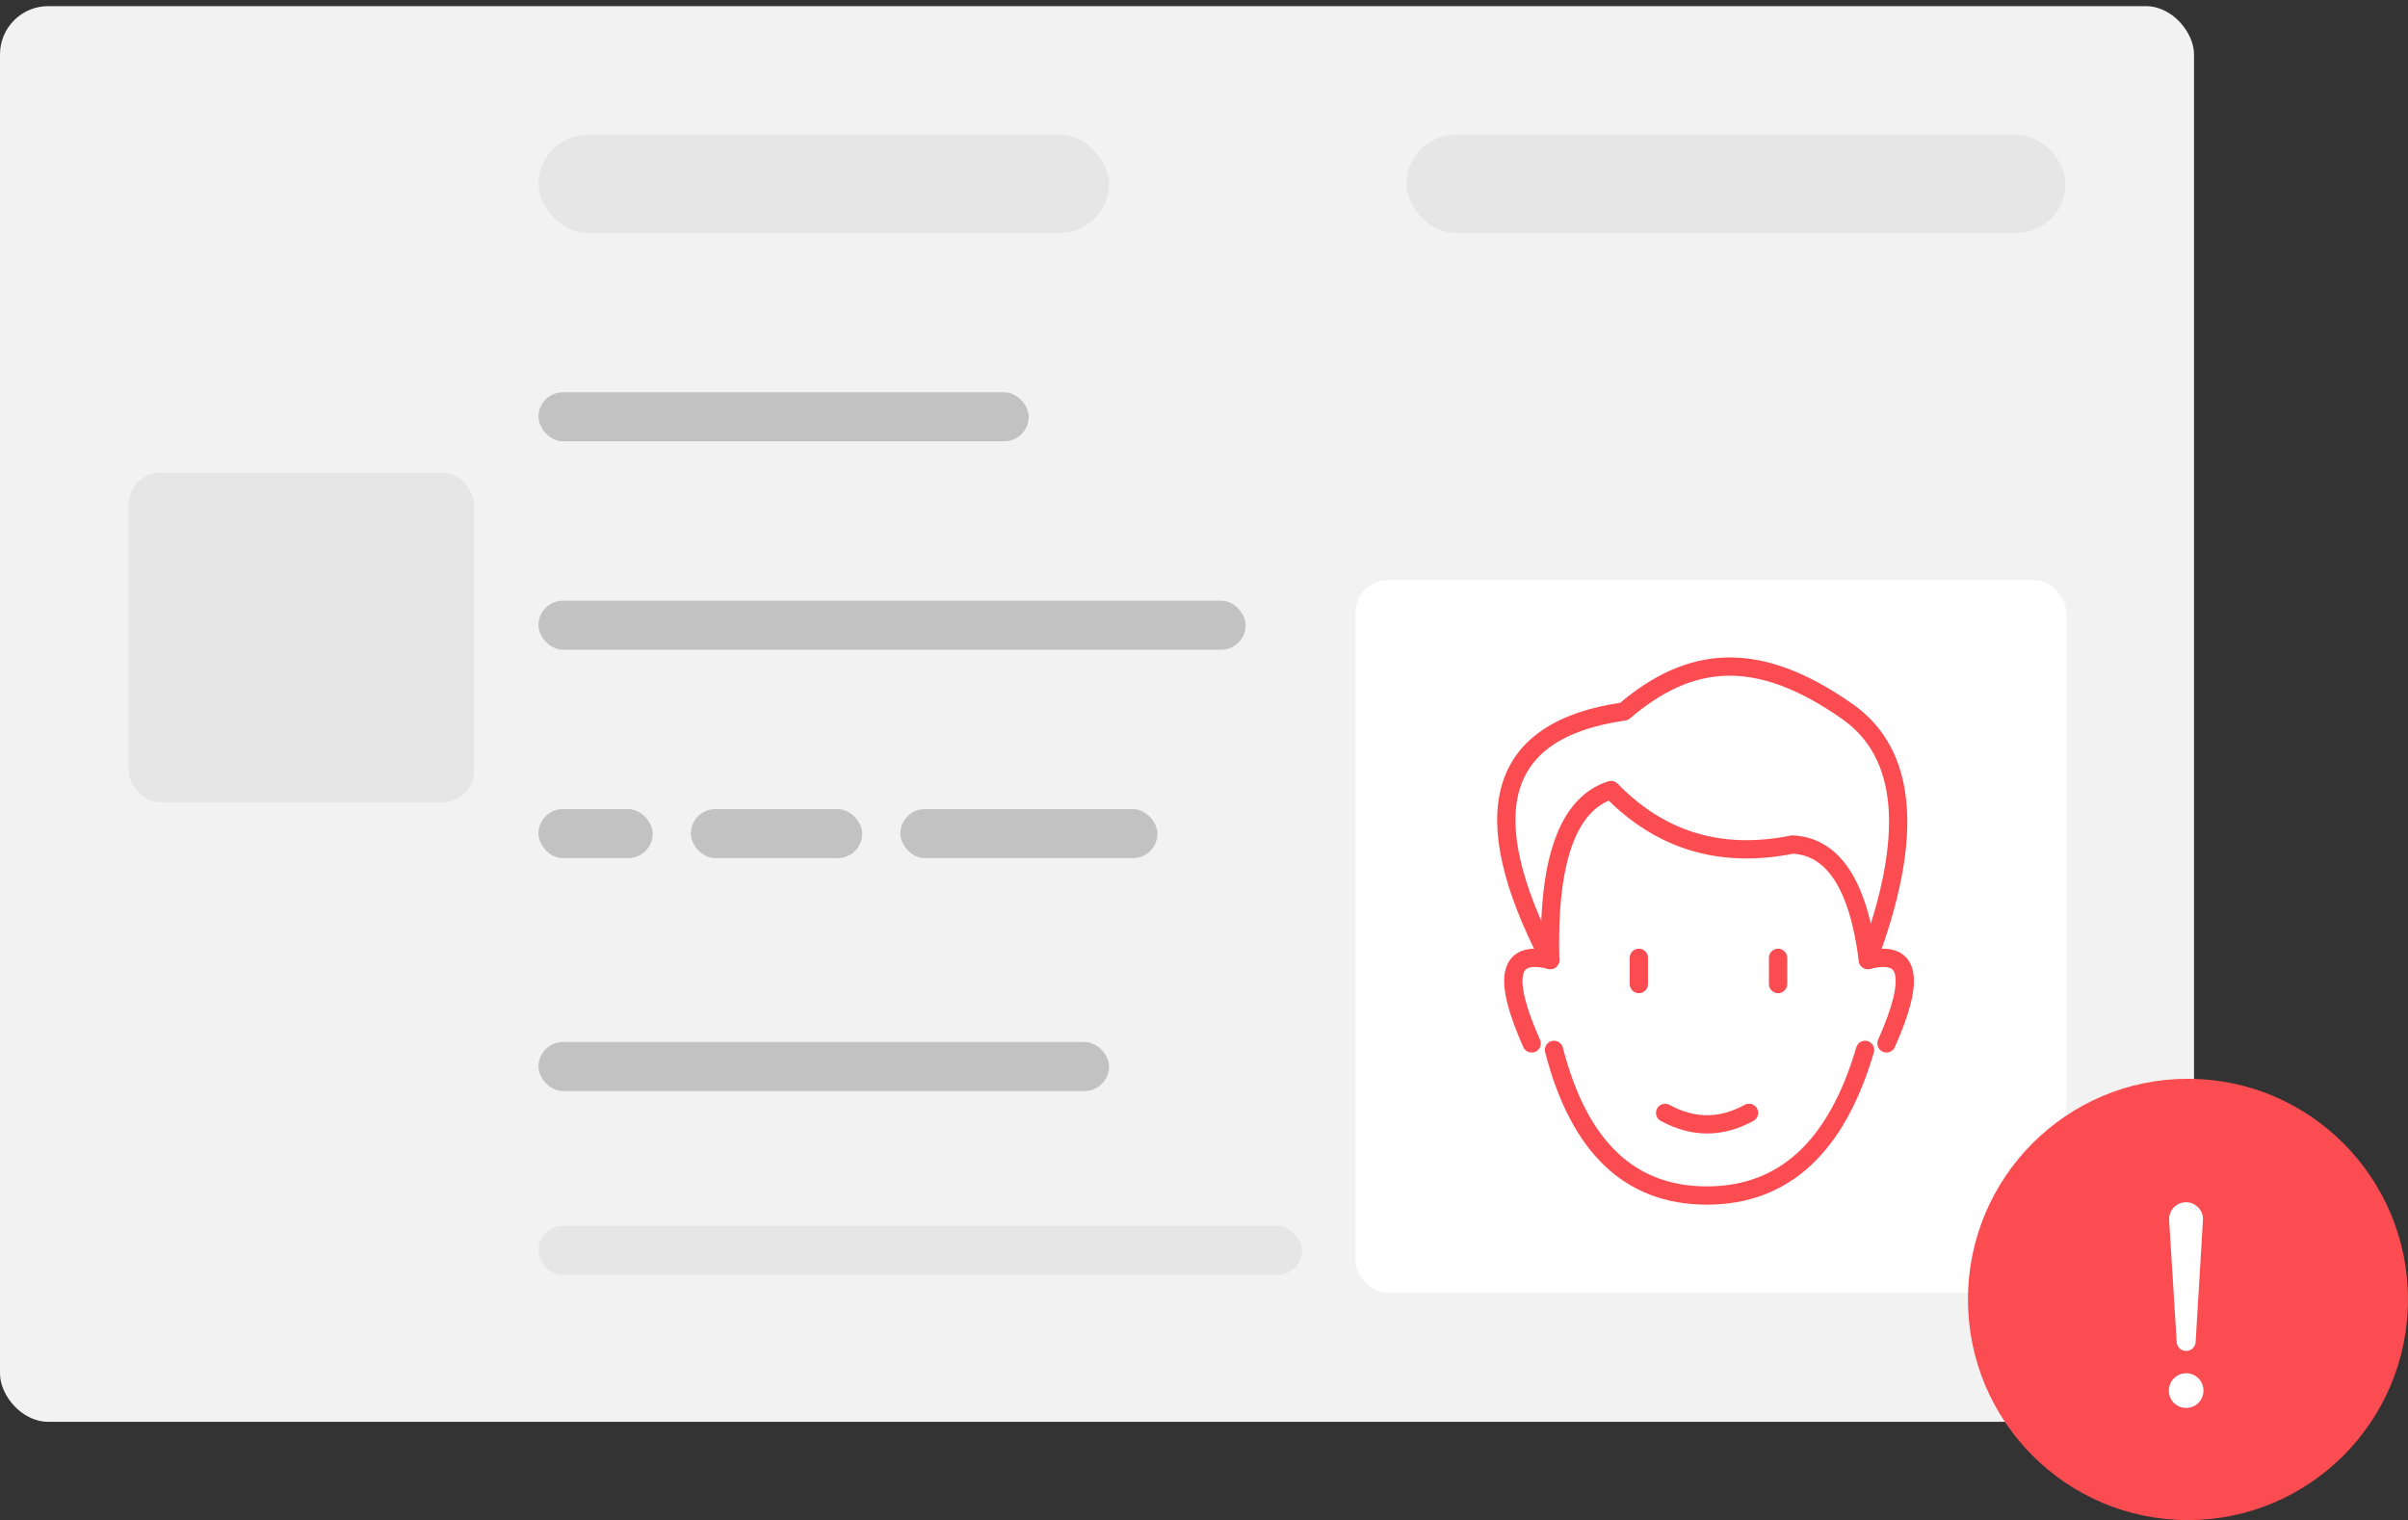<svg width="160" height="101" xmlns="http://www.w3.org/2000/svg">
    <rect width="100%" height="100%" fill="#333333" stroke="none"/>
    <g fill="none" fill-rule="evenodd">
        <g transform="translate(0 .408)">
            <rect fill="#F2F2F2" width="145.783" height="94.059" rx="3.202"/>
            <rect fill="#FFF" x="90.067" y="38.141" width="47.233" height="47.339" rx="2.135"/>
            <ellipse fill="#FFF" cx="105.917" cy="58.098" rx="1.431" ry="2.152"/>
            <ellipse fill="#FFF" cx="121.661" cy="58.098" rx="1.431" ry="2.152"/>
            <rect fill="#C2C2C2" x="35.778" y="25.656" width="32.574" height="3.258" rx="1.629"/>
            <rect fill="#E6E6E6" x="35.778" y="8.551" width="37.914" height="6.516" rx="3.258"/>
            <rect fill="#E6E6E6" x="93.451" y="8.551" width="43.788" height="6.516" rx="3.258"/>
            <rect fill="#E6E6E6" x="35.778" y="81.043" width="50.73" height="3.258" rx="1.629"/>
            <rect fill="#E6E6E6" x="8.544" y="30.997" width="22.962" height="21.911" rx="2.135"/>
            <rect fill="#C2C2C2" x="35.778" y="39.502" width="46.992" height="3.258" rx="1.629"/>
            <g transform="translate(35.778 53.35)" fill="#C2C2C2">
                <rect width="7.591" height="3.258" rx="1.629"/>
                <rect x="10.125" width="11.387" height="3.258" rx="1.629"/>
                <rect x="24.046" width="17.08" height="3.258" rx="1.629"/>
            </g>
            <rect fill="#C2C2C2" x="35.778" y="68.825" width="37.914" height="3.258" rx="1.629"/>
        </g>
        <g stroke="#FA4C51" stroke-linecap="round" stroke-width="1.214">
            <path d="M103.256 69.756c1.656 6.451 5.04 9.677 10.156 9.677 5.116 0 8.62-3.226 10.513-9.677M101.771 69.325c-1.963-4.397-1.552-6.243 1.234-5.538M125.348 69.325c1.963-4.397 1.552-6.243-1.234-5.538"/>
            <path d="M103.005 63.787c-.182-6.623 1.166-10.388 4.043-11.295m0 0c3.284 3.373 7.3 4.58 12.05 3.62m0 0c2.715.125 4.387 2.683 5.016 7.675m-21.126 0c-5.11-9.823-3.47-15.328 4.921-16.515m16.205 16.515c3.077-8.212 2.621-13.717-1.367-16.515-5.984-4.198-10.446-3.754-14.838 0M108.895 63.641v1.74M118.145 63.641v1.74M110.64 73.942c.929.508 1.858.762 2.788.762.93 0 1.859-.254 2.788-.762"/>
        </g>
        <g transform="translate(130.761 71.677)">
            <ellipse fill="#FA4C51" cx="14.619" cy="14.661" rx="14.619" ry="14.661"/>
            <path d="m13.868 17.452-.502-8.075a1.126 1.126 0 1 1 2.25 0l-.486 8.075a.631.631 0 0 1-1.262 0zm.631 2.112c.636 0 1.15.515 1.15 1.15v.007a1.15 1.15 0 1 1-2.3 0v-.006c0-.636.515-1.15 1.15-1.15z" fill="#FFF" fill-rule="nonzero"/>
        </g>
    </g>
</svg>
